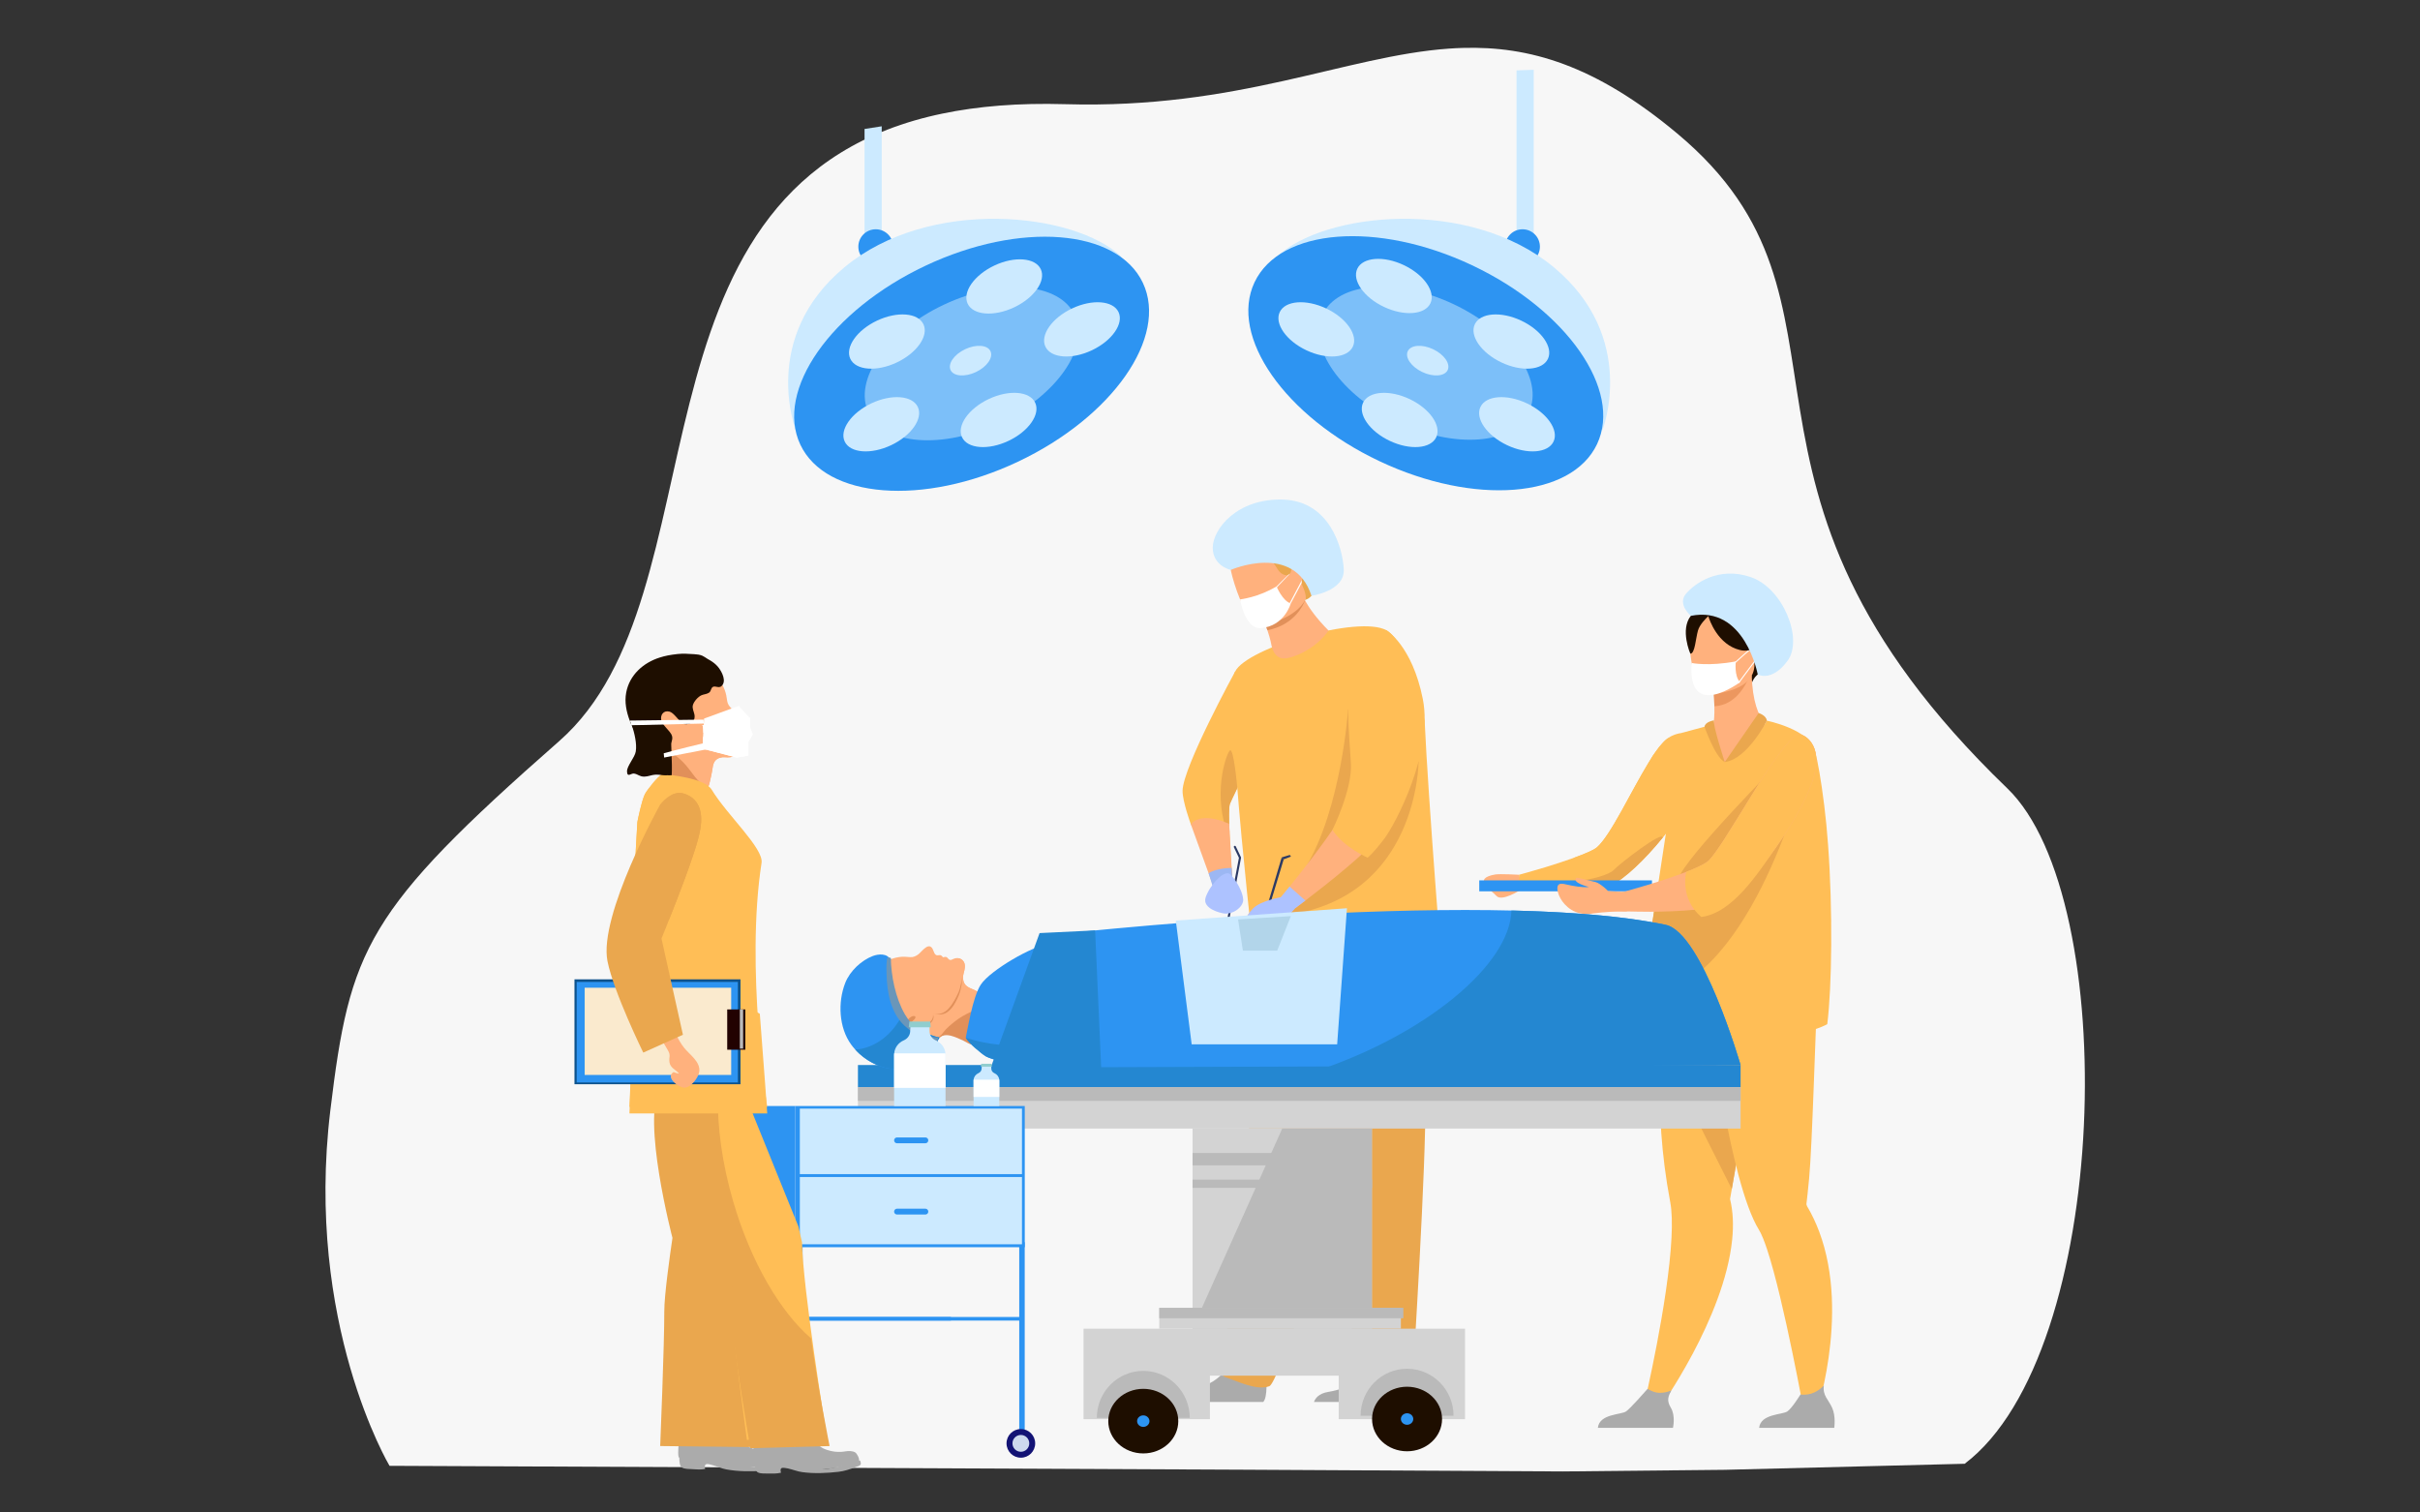 <svg xmlns="http://www.w3.org/2000/svg" xmlns:xlink="http://www.w3.org/1999/xlink" version="1.1" id="_x2018_ëîé_x5F_1" x="0px" y="0px" viewBox="0 0 3200 2000" style="enable-background:new 0 0 3200 2000;" xml:space="preserve">
<rect x="0" y="0" width="3200" height="2000" fill="#333333" stroke="none"/>
<path style="fill:#F7F7F7;" d="M2597.93,1935.58l-317.1,8l-214.06,2.15l-10.79-0.06l-410.7-2.24l-1130.2-5.13  c0,0-112.38-188.4-78.26-470.07c25.91-213.85,46.52-263.28,302.81-488.43c219.98-193.28,76.55-723.72,488.19-825.44  c5.92-1.47,11.96-2.85,18.12-4.11c46.95-9.8,100.74-14.3,162.58-12.49c228.36,6.69,370.63-63.81,507.42-73.48  c6.05-0.44,12.09-0.74,18.12-0.91c88.14-2.61,175.48,22.69,283.72,113.12c270.78,226.19,16.9,461.7,436.61,866.08  C2805.63,1188.31,2791.7,1788.93,2597.93,1935.58z"/>
<g>
	<path style="fill:#FFB17D;" d="M1978.76,1184.68c6.89,7.74,30.59-6.72,33.78-9.49c0.18-0.28,0.35-0.41,0.35-0.41l-4.14-18.08   c0,0-25.44-1.42-31.67-0.34C1946.25,1161.7,1971.19,1176.4,1978.76,1184.68z"/>
	<path style="fill:#FFBE56;" d="M2008.75,1156.7l0.51,18.25c0,0,1.19,0.14,3.27,0.23c6.57,0.34,22.53,1.35,40.69,1.58   c17.31,0.37,36.76,0.13,52.14-1.7c8.88-1.06,16.41-2.66,21.41-4.96c20.83-9.53,57.04-42.01,82.14-75.83   c0.71-0.82,1.26-1.65,1.81-2.49c8.47-11.6,15.59-23.3,20.21-34.23c2.55-5.99,4.33-11.74,5.18-17.13   c1.56-9.28,1.49-17.41,0.39-24.61c-1.41-9.49-4.69-17.24-8.33-23.24c-0.48-0.96-0.96-1.92-1.76-2.76   c-6.11-9.31-12.65-13.7-12.65-13.7c-2.69-1.52-5.82-0.99-9.25,1.22c-0.39,0.23-0.76,0.51-1.15,0.78c-0.01,0.01-0.03,0.04-0.06,0.05   c-0.49,0.36-0.99,0.76-1.49,1.19l-0.02,0.14c-1.3,1.06-2.64,2.35-4.04,3.82c-0.01,0.01-0.03,0.02-0.03,0.04   c-2.57,2.72-5.26,6.09-7.96,10.04c-0.16,0.13-0.34,0.25-0.35,0.41c-0.89,1.25-1.81,2.63-2.9,4.16c-0.33,0.25-0.53,0.68-0.71,0.96   c-2.04,3.21-4.1,6.57-6.18,10.08c-22.98,37.53-49.6,95.36-67.9,111.35c-4.26,3.72-16.06,8.72-30.23,13.83l0,0.01   c-0.26,0.09-0.54,0.19-0.82,0.29c-0.03,0.01-0.06,0.02-0.08,0.03c-11.8,4.24-25.16,8.54-37.13,12.23   C2024.28,1152.54,2008.75,1156.7,2008.75,1156.7z"/>
	<path style="fill:#FFBE56;" d="M2080.75,1134.76c0.63,2.08,3.41,11.84,8.56,22.04c4.18,8.28,9.95,16.85,17.4,21.8   c6.44-2.21,17.94-5.22,22.94-7.52c18.07-8.27,45.57-34.54,68.92-63.45c3.56-4.41,7.03-8.87,10.35-13.35   c0.71-0.82,1.26-1.65,1.81-2.49c8.47-11.6,15.59-23.3,20.21-34.23c0,0,3.99-69.54-7.92-88.2c0,0-15.85,1.53-25.27,13.96   c-0.01,0.01-0.03,0.02-0.03,0.04c-2.57,2.72-5.26,6.09-7.96,10.04c-0.16,0.13-0.34,0.25-0.35,0.41c-0.89,1.25-1.81,2.63-2.9,4.16   c-0.33,0.25-0.53,0.68-0.71,0.96c-2.04,3.21-4.1,6.57-6.18,10.08c-22.98,37.53-49.6,95.36-67.9,111.35   c-4.26,3.72-16.06,8.72-30.23,13.83l0,0.01C2081.15,1134.58,2080.9,1134.78,2080.75,1134.76z"/>
	<path style="fill:#EAA74E;" d="M2088.37,1163.91c4.18,8.28,10.89,9.73,18.34,14.69c6.44-2.21,17.94-5.22,22.94-7.52   c18.07-8.27,45.57-34.54,68.92-63.45c0.45-9.91-57.04,34.39-64.68,42.75C2128.14,1156.68,2101.33,1164.17,2088.37,1163.91z"/>
	<path style="fill:#FFBE56;" d="M2080.59,1134.5c0.02,0.16,0.08,0.25,0.17,0.26c-0.04-0.12-0.07-0.22-0.08-0.29   C2080.58,1134.22,2080.55,1134.22,2080.59,1134.5z"/>
</g>
<path style="fill:#1E0E00;" d="M2323.96,774.56c0.7-2.6,37.07,50.16,38.05,54.4c9.09,39.15-16.49,69.51-30.14,62.38  c-8.76-4.57-15.03,10.72-15.03,10.72l-73.71-94C2243.12,808.06,2292.12,746.89,2323.96,774.56z"/>
<path style="fill:#FFBE56;" d="M2174.57,1854.98l19.72,7.34c0,0,85.65-118.8,96.2-223.32c1.88-18.66,1.26-36.74-2.82-53.44  c0,0,0.84-4.78,2.3-13.23c0.68-3.95,1.51-8.69,2.46-14.14c2.78-15.96,6.62-37.79,11-62.65c10.08-57.2,23.14-130.33,33.28-184.09  l-5.31-1.71l-57.49-18.55l-11.88-37.74l-42.81-11.27c0,0-9.56,18.71-18.11,107.08c-1.58,11.59-3.01,24.38-4.09,38.24  c-3.33,42.31-3.57,94.8,4.07,154.8c1.96,15.36,4.44,31.22,7.52,47.51c2.25,11.95,2.59,28.22,1.64,46.91  C2205.94,1722.19,2174.57,1854.98,2174.57,1854.98z"/>
<path style="fill:#EAA74E;" d="M2197.02,1387.52l92.96,184.81c0.68-3.95,1.51-8.69,2.46-14.14c2.78-15.96,6.62-37.79,11-62.65  c10.08-57.2,23.14-130.33,33.28-184.09l-5.31-1.71l-57.49-18.55l-11.88-37.74l-42.81-11.27c0,0-9.56,18.71-18.11,107.08  C2199.53,1360.88,2198.09,1373.66,2197.02,1387.52z"/>
<path style="fill:#FFBE56;" d="M2237.91,1265.92l2.15-18.45c36.05,9.58,132.39-26.76,132.39-26.76s34.93,30.7,30.34,104.3  c-2.24,35.92-6.33,188.56-10.6,233.73c-1.54,16.37-2.89,28.02-3.45,32.67c-0.01,0.02-0.01,0.03-0.01,0.04  c-0.17,1.42,0.33,2.76,1.05,4c6.29,10.67,11.49,21.78,15.76,33.15c41.91,111.69-6.46,249.23-6.46,249.23l-12.55-5.06  c0,0-27.53-153.07-49.89-220.7c-3.8-11.47-7.44-20.48-10.77-25.87c-9.72-15.69-18.75-41.34-26.94-71.84  c-15.48-57.66-27.94-132.68-36.23-190.58C2261.56,1363.85,2237.91,1265.92,2237.91,1265.92z"/>
<path style="fill:#FFB17D;" d="M2269.18,1029.98c59.66,17.16,67.02-75.95,63.23-76.34c-6.51-5.55-15.49-27.35-15.97-60.48  l-2.88,0.61l-48.29,10.51c0,0,1.38,15.25,1.69,29.61c0.23,11.24-0.2,21.94-2.46,24.44c-3.76,0.61-6.01,1.02-6.01,1.02  s0,0.02-0.03,0.04C2257.76,960.4,2253.27,1025.41,2269.18,1029.98z"/>
<path style="fill:#EC975F;" d="M2265.26,904.29c0,0,1.39,15.24,1.69,29.61c27.11-1.27,40.99-26.28,46.61-40.11L2265.26,904.29z"/>
<path style="fill:#FFB17D;" d="M2256.46,918.06c0,0,64.2-0.14,63.5-40.12c-0.7-39.98,7.11-66.92-33.91-68.52  c-41.02-1.6-48.71,13.79-51.73,27.19C2231.31,850.02,2239.74,917.07,2256.46,918.06z"/>
<g>
	<path style="fill:#FFFFFF;" d="M2293.52,877.81l-0.92-1.02c21.15-19.08,21.58-19.08,21.93-19.08v0.68l0.28,0.62   C2313.85,859.58,2301.55,870.56,2293.52,877.81z"/>
</g>
<g>
	
		<rect x="2290" y="883.39" transform="matrix(0.597 -0.802 0.802 0.597 222.854 2211.702)" style="fill:#FFFFFF;" width="44.84" height="1.37"/>
</g>
<path style="fill:#1E0E00;" d="M2235.81,814.35c9.7-12.21,17.24-9.71,21.51-6.17c34.72-19.94,57.86,8.15,57.86,8.15  c4.83,28.6,18.05,15.66,18.05,15.66s-5.22,34.07-32.31,27.6c-29.6-7.07-40.62-40.12-41.99-44.84c-3.85,3.59-11.43,11.38-13.65,18.91  c-3.01,10.24-4.06,31.22-10.18,30.63C2235.11,864.3,2221.27,832.67,2235.81,814.35z"/>
<path style="fill:#ABABAB;" d="M2326.12,1888.09h99.32c0,0,2.38-15.14-2.81-26.62c-4.97-11.02-12.76-16.03-10.89-29.36  c-6.31,6.5-16.6,13.78-30.96,11.84c-1.76,2.85-11.36,18.12-17.23,22.34C2357.06,1870.95,2328.12,1869.29,2326.12,1888.09z"/>
<path style="fill:#ABABAB;" d="M2112.86,1888.09h99.32c0,0,3.71-15.84-2.81-26.62c-5.77-9.54-3.56-14.97,0.71-22.86  c-4.5,1.84-10.32,3.52-16.73,3.15c-4.95-0.28-10.18-2.53-14.77-5.2c-4.27,4.87-22.58,25.62-28.3,29.73  C2143.8,1870.95,2114.86,1869.29,2112.86,1888.09z"/>
<path style="fill:#FFBE56;" d="M2223.02,969.34l-32.98,216.83l-20.2,132.77c13.87,8.07,27.25,14.96,40.1,20.83  c3.39-10.74,9.93-23.02,9.93-23.02c-1.73,6.83,3.29,21.81,6.42,30.04c119.42,48.27,189.93,7.51,189.93,7.51  c6.15-48.97,7.45-150.59,1.04-237.49c-1.34-18.08-3-35.51-5.03-51.71c-4.61-36.83-8.42-56.38-11.95-71.66  c-6.72-29.06-63.93-40.44-63.93-40.44c-19.98,36.94-55.71,54.64-55.71,54.64c-13.88-13.09-18.24-48.94-18.24-48.94L2223.02,969.34z"/>
<path style="fill:#EAA74E;" d="M2325.49,942.84c0,0,10.15,3.06,10.86,10.16c0,0-25.87,51.09-55.69,54.64L2325.49,942.84z"/>
<path style="fill:#EAA74E;" d="M2280.65,1007.65c0,0-15.91-48.68-14.34-55.08c0,0-11.57,1.7-12.42,8.44  C2253.88,961.01,2267.92,1001.61,2280.65,1007.65z"/>
<path style="fill:#EAA74E;" d="M2355.66,1004.55c-1.33,2.39-128.1,129.31-136.89,158.35c-8.79,29.04,36.09,21.77,37.61,18.07  C2257.91,1177.27,2355.66,1004.55,2355.66,1004.55z"/>
<path style="fill:#EAA74E;" d="M2190.04,1186.17l-20.2,132.77c141.54-7.82,213.04-286.32,213.04-286.32l-116.01,129.34l-75.89,23.38  C2190.99,1185.34,2190.65,1185.63,2190.04,1186.17z"/>
<path style="fill:#CCEAFF;" d="M2235.81,814.35c0,0-18.02-15.21-6.65-28.9c11.37-13.69,43.09-36.96,85.86-22.36  c42.77,14.6,69.63,81.67,48.89,110.41c-20.73,28.74-39.63,18.43-39.63,18.43S2307.37,800.06,2235.81,814.35z"/>
<path style="fill:#FFFFFF;" d="M2236.98,876.69c0,0,22.04,4.67,58.31-2.11c0,0-2.44,19.49,5.64,27.47  C2300.93,902.05,2231.03,954.35,2236.98,876.69z"/>
<rect x="1956.05" y="1164.14" style="fill:#2D94F2;" width="228.37" height="14.46"/>
<path style="fill:#FFB17D;" d="M2128.26,1184.6l0.83,19.78c0,0,6.67,0.3,17.29,0.75c3.19,0.11,5.03,0.07,5.03,0.07  c8.51,0.28,18.75,0.33,29.91,0.43l0.15,0.03c19.18-0.2,40.74-0.76,59.24-2.66c1.66-0.19,3.3-0.38,4.9-0.58  c11.01-1.42,20.69-3.35,27.81-5.86c0.83-0.27,1.51-0.57,2.37-0.98c19.85-8.47,48.4-40.2,73.05-75.58c3.41-4.88,6.69-9.8,9.91-14.57  c11.74-17.82,21.97-35.69,29.26-51.48c4.45-9.39,7.96-18.08,9.96-25.43c0.74-2.59,1.46-5.03,1.84-7.38  c9.38-42.25-19.45-53.45-24.47-49.55c-6.31,4.83-13.77,13.37-21.86,23.93c-12.59,16.86-26.88,39.16-40.56,61.44  c-7.55,12.21-14.95,24.45-22.11,35.66c-4.18,6.85-8.25,13.26-12.04,19.13c-7.32,11.19-13.65,20.15-18.71,25.57  c-3.27,3.54-11.25,7.68-21.6,12.05c-2.74,1.17-5.67,2.35-8.73,3.55c-17.01,6.62-38.29,13.47-57.08,19.03  c-9.21,2.79-17.89,5.24-25.09,7.27C2135.93,1182.52,2128.26,1184.6,2128.26,1184.6z"/>
<path style="fill:#FFBE56;" d="M2229.73,1152.92c0,0-9.13,34.93,19.88,59.58c41.21-5.02,74.58-57.11,99.23-92.5  c3.41-4.88,6.69-9.8,9.91-14.57c11.74-17.82,21.97-35.69,29.26-51.48c4.45-9.39,7.96-18.08,9.96-25.43  c0.74-2.59,1.46-5.03,1.84-7.38c9.38-42.25-19.45-53.45-24.47-49.55c-6.31,4.83-13.77,13.37-21.86,23.93  c-12.59,16.86-26.88,39.16-40.56,61.44c-7.55,12.21-14.95,24.45-22.11,35.66c-4.18,6.85-8.25,13.26-12.04,19.13  c-7.32,11.19-13.65,20.15-18.71,25.57c-3.27,3.54-11.25,7.68-21.6,12.05C2235.72,1150.54,2232.79,1151.72,2229.73,1152.92z"/>
<path style="fill:#FFB17D;" d="M2072.36,1169.84c8.02,1.8,20.78,4.15,28.74,3.02c0,0-23.27-5.68-16.62-11.92  c1.21-1.14,12.58,2.54,25.54,5.51c5.31,1.22,16.78,11.51,16.02,11.69c9.67,0.91,18.62,1.05,21.52,1.08  c0.76,0.02,1.08-0.06,1.08-0.06l2.76,26.05c0,0-1.85,0.03-5.03-0.08c-8.14,0.12-24.93,0.56-41.25,2.95  c-22.85,3.49-35.89-10.35-41.21-19.24c-3.37-5.64-5.46-12.57-4.2-16.97C2061.09,1167.05,2067.47,1168.74,2072.36,1169.84z"/>
<path style="fill:#CCEAFF;" d="M1165.9,167v157.05h-22.7V170.53C1150.62,169.27,1158.19,168.08,1165.9,167z"/>
<path style="fill:#2D94F2;" d="M1135,326.18c0-12.71,10.3-23.01,23.01-23.01s23.01,10.3,23.01,23.01c0,12.71-10.3,23.01-23.01,23.01  S1135,338.89,1135,326.18z"/>
<path style="fill:#CCEAFF;" d="M1052.29,568.84c0,0-47.76-122.29,64.42-215.49s304.01-72.83,366.02-13.98L1052.29,568.84z"/>
<ellipse transform="matrix(0.904 -0.427 0.427 0.904 -82.053 595.405)" style="fill:#2D94F2;" cx="1285.04" cy="480.45" rx="250.52" ry="143.31"/>
<ellipse transform="matrix(0.904 -0.427 0.427 0.904 -82.053 595.401)" style="opacity:0.5;fill:#CCEAFF;" cx="1285.04" cy="480.45" rx="150.88" ry="86.31"/>
<g>
	<path style="fill:#CCEAFF;" d="M1256.97,489.35c-3.94-8.34,4.68-20.68,19.25-27.57c14.57-6.89,29.58-5.72,33.52,2.62   c3.94,8.34-4.68,20.68-19.25,27.57C1275.92,498.86,1260.91,497.69,1256.97,489.35z"/>
	<path style="fill:#CCEAFF;" d="M1124.4,474.5c-7.22-15.27,8.57-37.89,35.27-50.51c26.7-12.62,54.19-10.48,61.42,4.8   c7.22,15.27-8.57,37.89-35.27,50.51C1159.12,491.92,1131.62,489.77,1124.4,474.5z"/>
	<path style="fill:#CCEAFF;" d="M1116.97,583.87c-7.22-15.27,8.57-37.89,35.27-50.51c26.7-12.62,54.19-10.48,61.42,4.8   c7.22,15.27-8.57,37.88-35.27,50.51C1151.68,601.29,1124.19,599.14,1116.97,583.87z"/>
	
		<ellipse transform="matrix(0.904 -0.427 0.427 0.904 -34.201 604.01)" style="fill:#CCEAFF;" cx="1328.12" cy="378.18" rx="53.47" ry="30.59"/>
	<path style="fill:#CCEAFF;" d="M1382.36,458.39c-7.22-15.27,8.57-37.89,35.27-50.51c26.7-12.62,54.19-10.48,61.42,4.8   c7.22,15.27-8.57,37.89-35.27,50.51C1417.08,475.8,1389.58,473.66,1382.36,458.39z"/>
	<path style="fill:#CCEAFF;" d="M1272.11,578.18c-7.22-15.27,8.57-37.89,35.27-50.51c26.7-12.62,54.19-10.48,61.42,4.8   c7.22,15.27-8.57,37.89-35.27,50.51C1306.83,595.6,1279.33,593.46,1272.11,578.18z"/>
</g>
<g>
	<path style="fill:#CCEAFF;" d="M2028.04,92.28v231.76h-22.7V93.07C2012.92,92.7,2020.49,92.43,2028.04,92.28z"/>
	<path style="fill:#2D94F2;" d="M2036.25,326.18c0-12.71-10.3-23.01-23.01-23.01s-23.01,10.3-23.01,23.01   c0,12.71,10.3,23.01,23.01,23.01S2036.25,338.89,2036.25,326.18z"/>
	<path style="fill:#CCEAFF;" d="M2118.96,568.84c0,0,47.76-122.29-64.42-215.49c-112.19-93.2-304.01-72.83-366.02-13.98   L2118.96,568.84z"/>
	<g>
		
			<ellipse transform="matrix(0.427 -0.904 0.904 0.427 645.597 1980.28)" style="fill:#2D94F2;" cx="1886.2" cy="480.45" rx="143.31" ry="250.52"/>
		
			<ellipse transform="matrix(0.427 -0.904 0.904 0.427 645.59 1980.274)" style="opacity:0.5;fill:#CCEAFF;" cx="1886.2" cy="480.45" rx="86.31" ry="150.88"/>
		<g>
			<path style="fill:#CCEAFF;" d="M1914.28,489.35c3.94-8.34-4.68-20.68-19.25-27.57c-14.57-6.89-29.58-5.72-33.52,2.62     c-3.94,8.34,4.68,20.68,19.25,27.57C1895.33,498.86,1910.34,497.69,1914.28,489.35z"/>
			<path style="fill:#CCEAFF;" d="M2046.85,474.5c7.22-15.27-8.57-37.89-35.27-50.51c-26.7-12.62-54.19-10.48-61.42,4.8     c-7.22,15.27,8.57,37.89,35.27,50.51C2012.13,491.92,2039.63,489.77,2046.85,474.5z"/>
			<path style="fill:#CCEAFF;" d="M2054.28,583.87c7.22-15.27-8.57-37.89-35.26-50.51c-26.7-12.62-54.19-10.48-61.42,4.8     c-7.22,15.27,8.57,37.88,35.27,50.51C2019.56,601.29,2047.06,599.14,2054.28,583.87z"/>
			<path style="fill:#CCEAFF;" d="M1891.47,401.03c7.22-15.27-8.57-37.89-35.27-50.51c-26.7-12.62-54.19-10.48-61.42,4.8     s8.57,37.89,35.27,50.51C1856.75,418.45,1884.25,416.3,1891.47,401.03z"/>
			<path style="fill:#CCEAFF;" d="M1788.89,458.39c7.22-15.27-8.57-37.89-35.27-50.51c-26.7-12.62-54.19-10.48-61.41,4.8     c-7.22,15.27,8.57,37.89,35.27,50.51C1754.17,475.8,1781.67,473.66,1788.89,458.39z"/>
			<path style="fill:#CCEAFF;" d="M1899.14,578.18c7.22-15.27-8.57-37.89-35.27-50.51c-26.7-12.62-54.19-10.48-61.42,4.8     c-7.22,15.27,8.57,37.89,35.27,50.51C1864.42,595.6,1891.92,593.46,1899.14,578.18z"/>
		</g>
	</g>
</g>
<g>
	<g>
		<path style="fill:#ABABAB;" d="M1674.72,1834.1c-0.17,8.52-1.24,16.58-4.33,19.76h-123.85c1.57-4.48,6.03-11.22,18.75-13.28    c14.45-2.34,36.97-9.29,50.12-23.19c4.69-4.94,8.18-10.77,9.7-17.57c5.83-25.94,48.18,7.95,48.18,7.95    S1674.99,1821.42,1674.72,1834.1z"/>
		<path style="fill:#ABABAB;" d="M1865.66,1834.1c-0.17,8.52-1.24,16.58-4.33,19.76h-123.85c1.57-4.48,6.03-11.22,18.75-13.28    c14.45-2.34,36.97-9.29,50.12-23.19c4.69-4.94,8.18-10.77,9.7-17.57c5.83-25.94,48.18,7.95,48.18,7.95    S1865.94,1821.42,1865.66,1834.1z"/>
		<path style="fill:#EAA74E;" d="M1621.39,1821.48c13.84,4.41,40.29,17.89,57.1,11.55c10.86-4.09,71.56-179.69,75.5-256.49    c0.29-5.58,1.39-13.38,3.11-22.88c3.6-19.82,9.88-47.06,17.13-77.12c19.43-80.54,45.7-181.28,45.13-213.49    c-0.88-49.98-148.95-10.47-148.95-10.47s-10.18,41-12.21,100.36c-4.02,117.82-15.08,316.84-45.14,455.06    C1611.77,1813.87,1615.64,1819.66,1621.39,1821.48z"/>
		<path style="fill:#EAA74E;" d="M1724.15,1263.24l71.45,555.95c0,0,45.96,6.15,72.69-0.48c0,0,18.16-288.22,16.25-361.17    c-1.91-72.94,16.45-195.18-4.19-208.67C1859.72,1235.39,1724.15,1263.24,1724.15,1263.24z"/>
		<path style="fill:#FFBE56;" d="M1662.23,1300.79l246.53,7.21c0,0-20.35-252.65-24.91-354.48c0,0-21.23-103.74-50.56-120.1    c-36.58-20.41-185.02,23.18-200.13,54.71C1617.32,921.18,1662.23,1300.79,1662.23,1300.79z"/>
		<g>
			<path style="fill:#FFB17D;" d="M1702.08,870.32c18.17-3.59,41.45-17.23,54.66-36.56c-16.16-16.17-25.82-30.2-31.09-39.68     c-0.29-0.5-0.55-0.99-0.81-1.47c-2.66-4.95-4.01-8.48-4.42-10.2l-43.49,17.81c0,0-9.66,10.31-8.12,14.06     c0.82,2.01,1.59,3.94,2.31,5.79c1.96,5.04,3.55,9.49,4.82,13.34c4.17,12.54,5.13,18.87,5.13,18.87S1683.73,873.94,1702.08,870.32     z"/>
			<path style="fill:#E1905A;" d="M1675.93,833.41c35.56-7.13,47.31-32.97,49.71-39.34c0.34-0.91,0.49-1.43,0.49-1.43     c-0.42-0.03-0.85-0.04-1.3-0.04c-14.3,0.06-40.52,15.41-53.73,27.47C1673.07,825.11,1674.66,829.56,1675.93,833.41z"/>
			<path style="fill:#FFB17D;" d="M1728.64,770.69c7.09,34.1-34.23,49.81-52.71,55.05c-5.2,1.48-8.59,2.13-8.59,2.13     c-6.22,0.8-12.97-6.75-19.16-17.73c-12.26-21.71-22.38-56.81-22.04-66.99c0.52-15.32,5.76-33.8,51.07-40.57     C1722.54,695.82,1719.56,727,1728.64,770.69z"/>
			<path style="fill:#EAA74E;" d="M1617.37,726.11c2.44-10.1,10.47-24.51,18.91-34.81c18.13-22.13,53.25-21.34,53.4-21.34     c39.69,1.01,59.01,23.15,57.6,70.54c-1.5,50.11-21.4,52.7-21.4,52.7s2.84-3.93-2.92-17c-0.33-0.74-0.61-1.36-0.87-1.88     c-1.28-2.64-1.44-5.74-0.16-8.38c2.65-5.44,0.07-17.55-4.71-19.26c-5.77-2.06-9.82,4.97-10.26,9.28     c-0.63,3.18-3.24,5.27-6.71,4.65c-13.18-2.33-11.8-18.35-25.12-22.35c-13.32-4-30.83,11.11-48.48,10.8     C1603.99,749.78,1615.53,733.72,1617.37,726.11z"/>
		</g>
		<path style="fill:#FFBE56;" d="M1626.35,1062.99c-1.45,3.74-1.34,19.23-0.62,37.5c1.27,32.32,4.48,73.3,4.48,73.3l-55.53-83.77    c0,0-11.21-30.59-10.95-44.48c0.6-31.69,69.44-157.42,69.44-157.42l44.62,69.81c0,0-26.65,53.22-41.68,84.23    C1631.07,1052.52,1627.35,1060.4,1626.35,1062.99z"/>
		<path style="fill:#FFFFFF;" d="M1639.78,792.6c0,0,24.22-2.66,48.18-17.17c0,0,7.78,18.97,18.82,22.6c0,0-8.16,29.9-39.42,32.48    C1646.25,832.26,1639.78,792.6,1639.78,792.6z"/>
		<g>
			<polygon style="fill:#FFFFFF;" points="1688.2,777.01 1687.97,775.43 1703.67,759.86 1705.92,758.41    "/>
		</g>
		<g>
			<polygon style="fill:#FFFFFF;" points="1706.78,798.03 1705.23,797.78 1721.52,766.92 1721.11,771.08    "/>
		</g>
		<path style="fill:#CCEAFF;" d="M1627.45,753.6c0,0,83.78-36.63,106.73,34.23c0,0,43.97-6.09,42.71-34.69    c-1.26-28.59-18.63-90.41-79.96-92.51c-61.33-2.1-93.29,39.31-93.29,63.6C1603.66,748.52,1627.45,753.6,1627.45,753.6z"/>
		<path style="fill:#FFB17D;" d="M1712.69,1200.97c0,0-9.37,11.35-19.07,17.24c-9.69,5.89-14.27,3.37-20.16,2.52    c-5.88-0.85-21.86,15.98-28.17,12.2c-6.31-3.78,1.89-22.08,11.98-31.97c10.08-9.88,36.34-14.47,36.34-14.47L1712.69,1200.97z"/>
		<g>
			<polygon style="fill:#2C3A64;" points="1675.92,1207.42 1674.25,1202.92 1694.8,1133.76 1697.46,1136.33    "/>
		</g>
		<polygon style="fill:#2C3A64;" points="1694.8,1133.76 1705.51,1130.52 1707.1,1132.64 1697.46,1136.33   "/>
		<path style="fill:#EAA74E;" d="M1875.8,1006.87c0,0,0,179.63-174.85,203.12l84.54-115.82L1875.8,1006.87z"/>
		<path style="fill:#EAA74E;" d="M1782.62,937.51c0,0-8.36,130.57-56.5,210.12l81.08-86.01l15.67-62.96L1782.62,937.51z"/>
		<g>
			<path style="fill:#FFB17D;" d="M1826.52,1102.57c-17.28,23.68-74.19,68.31-100.4,88.28c-8.23,6.28-13.44,10.12-13.44,10.12     l-19.07-14.47c0,0,4.47-5.31,11.63-14.14c15.23-18.8,42.61-53.55,64.93-87.02c32.8-49.2,26.11-182.91,26.11-182.91     c23.6-22.71,68.97,8.15,80.7,34.48C1888.7,963.22,1849.23,1071.47,1826.52,1102.57z"/>
			<path style="fill:#FFBE56;" d="M1833.3,833.41c0,0,34.02,20.23,48.1,90.87c14.08,70.64-36.38,165.67-51.09,185.02     c-14.72,19.34-21.87,24.81-21.87,24.81s-30.86-13.11-46.55-36.62c0,0,26.57-53.78,24.47-88.16     c-1.84-30.14-10.3-116.16,6.52-133.82C1809.7,857.85,1833.3,833.41,1833.3,833.41z"/>
			<path style="fill:#ADC2FF;" d="M1726.12,1190.85c-8.23,6.28-13.44,10.12-13.44,10.12s-9.37,11.35-19.07,17.24     c-9.69,5.89-14.27,3.37-20.16,2.52c-5.88-0.85-21.86,15.98-28.17,12.2c-6.31-3.78,1.89-22.08,11.98-31.97     c10.08-9.88,36.34-14.47,36.34-14.47s4.47-5.31,11.63-14.14L1726.12,1190.85z"/>
		</g>
		<path style="fill:#EAA74E;" d="M1626.35,1062.99c-1.45,3.74-1.34,19.23-0.62,37.5l-0.99,5.5c-22.12-53.44-3.87-108.02,1.38-113.5    c5.27-5.48,9.98,49.66,9.98,49.66C1631.07,1052.52,1627.35,1060.4,1626.35,1062.99z"/>
	</g>
	<path style="fill:#FFB17D;" d="M1630.21,1173.79l-24.39,2.12l-31.14-85.89c0,0,10.61-18.04,50.68-0.7L1630.21,1173.79z"/>
	<path style="fill:#9CB7F3;" d="M1630.21,1173.79l-24.16,6l-7.92-25.09c0,0,9.73-6.82,30.49-7.07L1630.21,1173.79z"/>
	<g>
		<path style="fill:#2C3A64;" d="M1624.75,1213.84c-0.08,0-0.17-0.01-0.26-0.02c-0.74-0.14-1.23-0.86-1.09-1.6l14.86-77.91    l-6.65-13.92c-0.33-0.68-0.04-1.5,0.65-1.83c0.68-0.33,1.5-0.04,1.83,0.65l6.84,14.32c0.13,0.26,0.16,0.56,0.11,0.85l-14.94,78.35    C1625.97,1213.38,1625.39,1213.84,1624.75,1213.84z"/>
	</g>
	<path style="fill:#ADC2FF;" d="M1615.87,1207.4c0,0-26.92-5.19-21.53-21.04c5.39-15.85,25.16-38.07,32.84-29.93   c8.27,8.77,16.06,22.95,16.71,32.87C1644.55,1199.23,1629.46,1210.97,1615.87,1207.4z"/>
</g>
<path style="fill:#6D2E0F;" d="M1682.05,1218.22h-0.98H1682.05z"/>
<rect x="1134.47" y="1437.55" style="fill:#D3D3D3;" width="1167.14" height="54.78"/>
<rect x="1134.47" y="1408.3" style="fill:#2487D1;" width="1167.14" height="29.24"/>
<rect x="1576.94" y="1492.33" style="fill:#D3D3D3;" width="237.16" height="264.64"/>
<polygon style="fill:#BABABA;" points="1814.1,1756.97 1576.94,1756.97 1695.51,1492.33 1814.1,1492.33 "/>
<polygon style="fill:#D3D3D3;" points="1432.8,1756.97 1432.8,1819.09 1432.8,1876.62 1599.89,1876.62 1599.89,1819.09   1770.18,1819.09 1770.18,1876.62 1937.25,1876.62 1937.25,1819.09 1937.25,1756.97 "/>
<path style="fill:#BABABA;" d="M1511.78,1812.76c-33.92,0-61.42,27.84-61.42,62.16h122.85  C1573.21,1840.6,1545.72,1812.76,1511.78,1812.76z"/>
<path style="fill:#1E0E00;" d="M1558.07,1879.21c0,23.57-20.72,42.69-46.29,42.69c-25.56,0-46.29-19.12-46.29-42.69  c0-23.59,20.73-42.71,46.29-42.71C1537.34,1836.51,1558.07,1855.62,1558.07,1879.21z"/>
<path style="fill:#2D94F2;" d="M1519.97,1879.21c0,4.19-3.66,7.61-8.19,7.61c-4.52,0-8.19-3.42-8.19-7.61c0-4.2,3.68-7.63,8.19-7.63  C1516.31,1871.58,1519.97,1875.02,1519.97,1879.21z"/>
<g>
	<path style="fill:#BABABA;" d="M1860.59,1809.95c-33.94,0-61.44,27.8-61.44,62.18h122.89   C1922.04,1837.75,1894.52,1809.95,1860.59,1809.95z"/>
	<g>
		<path style="fill:#1E0E00;" d="M1906.87,1876.38c0,23.59-20.73,42.69-46.28,42.69c-25.57,0-46.3-19.1-46.3-42.69    c0-23.57,20.73-42.67,46.3-42.67C1886.14,1833.72,1906.87,1852.81,1906.87,1876.38z"/>
		<path style="fill:#2D94F2;" d="M1868.79,1876.38c0,4.2-3.67,7.63-8.19,7.63c-4.53,0-8.19-3.44-8.19-7.63s3.67-7.59,8.19-7.59    C1865.11,1868.79,1868.79,1872.19,1868.79,1876.38z"/>
	</g>
</g>
<rect x="1532.92" y="1729.36" style="fill:#D3D3D3;" width="319.47" height="27.6"/>
<path style="fill:#000200;" d="M2173.55,1315.28c-2.27,8.7,0.27,20.77,1.14,29.61c0.94,9.8,1.36,21.56-1.45,31.1  c-2.47,8.59-11.63,7.03-18.79,7.13c-2.54,0.06-5.44,0.49-8.01,0.08c-3.47-0.57-5.26-2.94-8.23-4.54c-2.49-1.38-5.09-2.03-7.57-3.54  c-2.75-1.67-5.39-4.6-8.53-5.29c-6.22-1.45-14.79,3.2-16.28-6.45c-0.87-5.82-1.9-14.75,0.73-20.14c3.32-6.82,10.71-11.71,17.1-14.61  c12.53-5.64,24.93-11.47,38.39-13.51c2.54-0.38,11.08-0.31,11.88,0.99L2173.55,1315.28z"/>
<polygon style="fill:#56BABD;" points="2139.82,1362.16 2137.65,1303.2 2068.78,1306.11 2070.96,1365.11 "/>
<path style="fill:#2A5999;" d="M1678.71,1366.8c37.53,7.31,103.9-3.52,141.16-13.1c11.18-2.87,16.54-4.38,27.73-2.59  c9.89,1.57,18.73,5.9,29.05,6.31c35.54,1.46,72.05-0.53,107.61-2.02c34.85-1.47,69.71-3.64,104.12-6.86  c6.87-0.63,13.82-0.34,20.68-0.91c0.14-7.87,2.46-30.41-3.28-36.21c-1.99-2.07-4.85-1.53-7.67-1.78  c-9.82-0.99-19.48-1.88-29.33-3.52c-34.27-5.58-68.44-12.87-102.84-17.88c-31-4.51-61.15-6.07-92.56-6.36  c-53.61-0.54-102.96,11.81-151.98,34.73c-8.59,4.03-18.55,7.27-23.13,16.71c-3.98,8.28-1.66,19.54,0.29,27.91L1678.71,1366.8z"/>
<path style="fill:#2D94F2;" d="M1951.19,1356.95c-20.27-4.86-69.83-25.38-91.13-34.37l-191.94,54.64l-2.28-120.53l194.01-24.65  c0,0,20.93,0.97,21.06,1c59.87,16.6,239.93,37.98,239.93,37.98l-10.47,112.77C2110.37,1383.8,1991.39,1366.64,1951.19,1356.95z"/>
<g>
	<path style="fill:#EE8834;" d="M2176.55,1237.54c-2.3-1.96,3.23-1.93,4.48-0.95c1.91,1.54,1.59,6.05,1.83,8.69   c0.73,8.13,1.13,17.03-0.06,25.08c-2.51,16.73-5.98,33.82-12.09,49.65c-2.49,6.48-6.64,12.19-9.64,18.35   c-0.81,1.81-3.14,5.88-2.81,8.09c0.43,2.92,3.76,3.14,5.8,3.08c-0.28,6.56-1.87,12.16-3.33,17.46c-1.37,4.73-2.14,10.77-5.26,14.47   c-2.21,2.69-8.65,1.55-11.99,0.73c-3.55-0.86-3.51-1.26-2.07-4.51c2.29-5.11,3.4-11.14,4.93-16.55   c3.21-11.46,5.39-22.68,11.01-33.06c3.24-5.96,7.11-11.51,10.14-17.63c2.69-5.48,4.43-11.37,6.03-17.29   c4.29-15.98,2.09-32.13,2.62-48.3c0.07-2.44-0.09-4.97-0.58-7.33c0.66,0.42,0.09-1.62,0.75-1.24L2176.55,1237.54z"/>
	<path style="fill:#161911;" d="M2117.19,1306.7c1.42-2.59,4.58-4.01,6.89-5.61c3.27-2.27,6.54-4.67,9.77-7.02   c5.58-4,12-8.29,15.93-14.17c5.58-8.31,8.87-17.22,9.74-27.24c0.34-4.13,1.85-10.1,4.79-13.01c2-2.01,10.15-3.93,12.09-1.54   c1.39,1.64,0.68,8.15,0.68,10.25c0.02,3.6,2.37,51.92-16.7,81.88c-8,12.57-9.21,27.25-12.6,41.65c-0.76,3.14-2.78,9.38-6.1,10.56   c-2.73,0.94-9.37-1.6-12.21-2.3c-7.55-2-15.7-6.55-21.43-11.94c0.94-2.08,4.5-3.85,6.1-5.64c2.44-2.67,4.31-5.63,6.08-8.85   c2.67-4.62,5.13-9.67,6.65-14.82c2.89-9.96-4.13-15.22-8.32-23.1c-1.59-3.02-2.87-7.5-0.5-10.29L2117.19,1306.7z"/>
</g>
<path style="fill:#2487D1;" d="M1950.81,1358.4c-20.29-4.87-69.83-25.37-91.14-34.37l-191.94,54.63l-1.61-85.96  c39.67,13.09,87.79,20.4,139.6,19.55c82.66-1.34,155.38-23.06,199.07-55.18c59.82,8.76,115.67,15.38,115.67,15.38l-10.48,112.76  C2109.97,1385.22,1990.99,1368.07,1950.81,1358.4z"/>
<path style="fill:#FFB17D;" d="M1156.75,1284.76c7.35-11.13,19.6-17.33,32.03-19.19c5.09-0.77,9.69-0.45,14.55,0.06  c3.91,0.41,7.36-1.11,10.67-3.44c4.31-3.01,12.15-14.97,17.73-9.45c2.69,2.66,2.75,7.36,5.43,9.64c2.75,2.31,5.79-1.07,8.44,1.93  c1.84,2.09,0.93,1.6,3.48,1.09c2.27-0.45,3.23,0.51,4.66,2.21c3.15,3.75,5.32,0.55,8.96-0.33c4.46-1.08,9.39,0.36,11.9,4.86  c2.24,4.04,0.99,10.19-0.25,14.23c-1.44,4.7-1.33,10.72,1.38,14.79c3.15,4.76,9.46,6.24,14.12,8.68c3.78,1.95,7.69,3.72,11.37,5.86  c2.34,1.34,5.98,2.69,6.38,5.57c0.64,4.61-1.61,11.14-2.53,15.63c-0.67,3.29-0.62,7.31-3.49,9.08  c-8.77,5.32-17.13,11.05-26.79,14.69c-10.81,4.02-23.43,3.01-32.51,11.42c-8.31,7.65-14.57,18.18-25.19,22.12  c-10.51,3.88-21.47,6.21-32.39,3.6c-10.23-2.49-21.91-6.78-29.47-15.2c-6.79-7.55-9.49-18.67-10.16-29.09  c-0.55-8.63,0.77-17.45,1.18-26.11c0.23-5.07,1.15-9.43,2.43-14.28c2.06-7.93,3.12-15.87,6.06-23.4c0.93-2.39,2.1-4.37,3.18-6.48  L1156.75,1284.76z"/>
<path style="fill:#FFB17D;" d="M1184.7,1397.8c-10.23-2.49-21.91-6.78-29.47-15.2c-6.79-7.55-9.49-18.67-10.16-29.09  c-0.33-5.2,0.02-10.45,0.43-15.72c13.78,8.59,30.53,12.92,48.25,11.34c42.66-3.79,74.98-40.42,72.81-82.14  c3.22,0.28,6.25,1.93,8.05,5.14c2.24,4.04,0.99,10.19-0.25,14.23c-1.44,4.7-1.33,10.72,1.38,14.79c3.15,4.76,9.46,6.24,14.12,8.68  c3.78,1.95,7.69,3.72,11.37,5.86c2.34,1.34,5.98,2.69,6.38,5.57c0.64,4.61-1.61,11.14-2.53,15.63c-0.67,3.29-0.62,7.31-3.49,9.08  c-8.77,5.32-17.13,11.05-26.79,14.69c-10.81,4.02-23.43,3.01-32.51,11.42c-8.31,7.65-14.57,18.18-25.19,22.12  C1206.58,1398.07,1195.62,1400.4,1184.7,1397.8z"/>
<path style="fill:#E1905A;" d="M1272.93,1292.79c-1.69,0.26-1.68,5.76-2.06,7.51c-0.95,4.35-1.84,8.45-3.69,12.48  c-3.34,7.3-7.26,14.52-12.45,20.43c-5.81,6.62-13.11,8.83-21.14,7.6c5.56,0.83,12.05,1.58,17.47-1.48  c5.42-3.1,9.53-8.55,12.46-14.16c2.72-5.24,5.58-11.07,6.8-17.01c0.4-2.02,0.92-4.09,1.27-6.11c0.39-2.28-0.17-4.93,0.34-7.29  c0.17-0.8,0.35-1.34,0.72-1.95L1272.93,1292.79z"/>
<path style="fill:#E1905A;" d="M1204.4,1344.96c-3.9,1.8-6.25,7.18-5.74,11.8c0.85,7.63,10.38,8.28,15.49,6.18  c2.86-1.14,5.13-3.81,7.91-5.27c2.41-1.26,4.72-1.89,6.94-3.61c3.61-2.83,6.84-7.1,4.83-12.25c0.47,5.75-3.24,10.11-8.02,11.66  c-2.48,0.82-4.48,0.6-6.67,2.47c-2.32,1.98-4.05,4.09-7.08,4.78c-5.31,1.18-9.98-1.92-7.14-8.26c1.14-2.51,4.39-3.96,5.3-6.1  c1.34-3.22-2.03-3.24-4.18-2.42c-0.97,0.37-1.94,1.14-2.72,1.76L1204.4,1344.96z"/>
<path style="fill:#E1905A;" d="M1240.92,1373.6c8.35-10.22,24.04-1.45,33.28,2.65c2.59,1.18,5.11,3.04,7.76,4.04  c1.81,0.66,1.27,0.98,3.08,0.21c1.12-0.49,2.47-2.06,3.24-2.98c3.85-4.67,7.18-11.32,9.86-16.89c6.01-12.61,7.84-26.32,9.22-39.93  c-3.43,5.74-10.94,10.87-16.41,13.71c-7.93,4.14-16.32,7.58-23.7,12.84c-5.76,4.11-11.39,8.71-16.44,13.78  c-2.1,2.11-3.71,4.57-5.66,6.85c-1.53,1.71-3.73,3.1-4.84,5.13L1240.92,1373.6z"/>
<path style="fill:#2D94F2;" d="M1277,1372.4c1.82-7.06,8.82-53.78,19.98-70.51c12.83-19.24,68.97-51.24,88.13-53.05  c117.19-10.99,344.08-5.01,344.08-5.01l-1.07,150.11c0,0-233.35,11.32-305.44,15.79c-16.19,1.02-80.58-2.5-81.36-2.5  c-0.76,0.04-29.58-5.72-37.61-10.32C1296.07,1392.6,1277,1372.4,1277,1372.4z"/>
<path style="fill:#2487D1;" d="M1421.71,1409.72c-16.2,1.02-80.59-2.46-81.35-2.44c-0.77-0.02-28.61-5.78-36.64-10.38  c-5.8-3.29-22.79-17.06-26.72-24.51c53.72,16.93,130.8,16.12,194.86-20.74c53.29-30.7,86.62-61.7,109.24-109.44  c67.44-6.96,148.1,1.6,148.1,1.6l-1.07,150.11C1728.13,1393.93,1493.8,1405.27,1421.71,1409.72z"/>
<path style="fill:#2D94F2;" d="M1177.94,1268.48c-3.88,15.76,1.64,35.32,6.61,50.24c3.55,10.67,8.35,23.73,16.43,30.93  c12.79,11.4,25.72,19.05,41.18,22.28c-4.7,7.88-4.53,17.65-10.9,25.4c-12.14,14.74-33.51,18.08-50.78,16.35  c-20.75-2.04-41.75-14.29-54.9-32.31c-16.34-22.4-18-55.97-7.85-81.77c6.28-15.87,21.49-29.78,36.39-35.44  c7.59-2.89,19.48-3.77,23.29,5.12c-0.02-0.87-0.04-1.72-0.06-2.59L1177.94,1268.48z"/>
<path style="fill:#2487D1;" d="M1200.98,1349.65c-2.75-2.46-5.09-5.6-7.18-9.1c-12.84,26.74-35.86,45.24-62.79,47.44  c13.09,14.37,31.36,23.91,49.46,25.69c17.27,1.73,38.64-1.61,50.78-16.35c6.37-7.75,6.2-17.52,10.9-25.4  C1226.7,1368.69,1213.78,1361.04,1200.98,1349.65z"/>
<path style="fill:#6A96B9;" d="M1177.91,1266.67c0.52,24.03,6.15,52.89,18.67,74.67c8.88,15.45,27.04,30.73,43.91,30.61  c-1.37,7.22-0.52,7.9-7.44,6.14c-4.73-1.22-8.88-2.5-13.3-5.08c-8.24-4.8-16.85-10.22-23.92-16.9  c-17.62-16.67-22.93-43.03-23.48-67.51c-0.12-5.7-0.46-11.47,0.16-17C1173.19,1265.66,1172.9,1265.33,1177.91,1266.67  L1177.91,1266.67z"/>
<path style="fill:#2D94F2;" d="M2301.61,1408.3l-947.17,3.24l25.78-174.25c0,0,577.76-65.74,822.41-14.36  C2250.91,1233.08,2301.61,1408.3,2301.61,1408.3z"/>
<path style="fill:#2487D1;" d="M1750.37,1412.78l551.24-4.47c0,0-50.69-175.22-98.98-185.37c-54.72-11.49-126.14-17.12-204.02-18.94  C1996.48,1276.02,1886.25,1365.44,1750.37,1412.78z"/>
<polygon style="fill:#2487D1;" points="1374.64,1233.84 1309.71,1412.78 1456.15,1412.78 1448.1,1230.31 "/>
<polygon style="fill:#CCEAFF;" points="1768.15,1380.95 1575.77,1380.95 1554.77,1217.31 1781.09,1200.99 "/>
<polygon style="fill:#B2D5EA;" points="1637.1,1215.76 1643.51,1257.08 1688.86,1257.08 1706.9,1211.41 "/>
<rect x="1134.47" y="1437.55" style="fill:#BABABA;" width="1167.14" height="18.16"/>
<rect x="1532.92" y="1729.36" style="fill:#BABABA;" width="322.76" height="13.8"/>
<rect x="1576.94" y="1559.88" style="fill:#BABABA;" width="237.35" height="10.85"/>
<rect x="1576.94" y="1524.64" style="fill:#BABABA;" width="236.77" height="16.3"/>
<rect x="1054.01" y="1642.61" style="fill:#2D94F2;" width="7.25" height="265.99"/>
<rect x="1347.75" y="1642.61" style="fill:#2D94F2;" width="7.25" height="265.99"/>
<rect x="1051.35" y="1462.51" style="fill:#2D94F2;" width="303.71" height="186.73"/>
<rect x="956.37" y="1462.51" style="fill:#2D94F2;" width="94.98" height="186.73"/>
<rect x="1057.63" y="1465.95" style="fill:#CCEAFF;" width="293.74" height="86.62"/>
<rect x="1057.63" y="1556.42" style="fill:#CCEAFF;" width="293.74" height="88.94"/>
<rect x="1054.01" y="1741.49" style="fill:#2D94F2;" width="299.5" height="4.75"/>
<g>
	<path style="fill:#131375;" d="M1037.24,1908.6c0-10.47,8.49-18.95,18.95-18.95c10.47,0,18.95,8.48,18.95,18.95   c0,10.47-8.48,18.95-18.95,18.95C1045.73,1927.55,1037.24,1919.07,1037.24,1908.6z"/>
	<path style="fill:#CDD9EE;" d="M1045.08,1908.6c0-6.14,4.98-11.12,11.12-11.12c6.14,0,11.12,4.98,11.12,11.12   c0,6.14-4.98,11.12-11.12,11.12C1050.06,1919.72,1045.08,1914.74,1045.08,1908.6z"/>
</g>
<rect x="957.91" y="1642.61" style="fill:#2D94F2;" width="7.25" height="265.99"/>
<rect x="957.91" y="1741.49" style="fill:#2D94F2;" width="299.5" height="4.75"/>
<g>
	<path style="fill:#131375;" d="M941.14,1908.6c0-10.47,8.49-18.95,18.95-18.95c10.47,0,18.95,8.48,18.95,18.95   c0,10.47-8.49,18.95-18.95,18.95C949.63,1927.55,941.14,1919.07,941.14,1908.6z"/>
	<path style="fill:#CDD9EE;" d="M948.98,1908.6c0-6.14,4.98-11.12,11.12-11.12c6.14,0,11.12,4.98,11.12,11.12   c0,6.14-4.98,11.12-11.12,11.12C953.95,1919.72,948.98,1914.74,948.98,1908.6z"/>
</g>
<g>
	<path style="fill:#131375;" d="M1330.94,1908.6c0-10.47,8.49-18.95,18.95-18.95s18.95,8.48,18.95,18.95   c0,10.47-8.48,18.95-18.95,18.95S1330.94,1919.07,1330.94,1908.6z"/>
	<path style="fill:#CDD9EE;" d="M1338.78,1908.6c0-6.14,4.98-11.12,11.12-11.12c6.14,0,11.12,4.98,11.12,11.12   c0,6.14-4.98,11.12-11.12,11.12C1343.75,1919.72,1338.78,1914.74,1338.78,1908.6z"/>
</g>
<path style="fill:#2D94F2;" d="M1223.63,1511.77h-37.48c-2.13,0-3.86-1.73-3.86-3.86l0,0c0-2.13,1.73-3.86,3.86-3.86h37.48  c2.13,0,3.86,1.73,3.86,3.86l0,0C1227.49,1510.04,1225.76,1511.77,1223.63,1511.77z"/>
<path style="fill:#2D94F2;" d="M1223.63,1606.01h-37.48c-2.13,0-3.86-1.73-3.86-3.86l0,0c0-2.13,1.73-3.86,3.86-3.86h37.48  c2.13,0,3.86,1.73,3.86,3.86l0,0C1227.49,1604.29,1225.76,1606.01,1223.63,1606.01z"/>
<g>
	<path style="fill:#CCEAFF;" d="M1250.3,1395.06v67.44h-68v-67.66c0-0.66,0.03-1.3,0.1-1.94c0.71-7.75,5.69-14.25,12.55-17.16   c4.89-2.07,8.33-6.55,8.6-11.85l0.5-9.74h24.96l0.16,9.71c0.1,5.29,3.45,9.84,8.33,11.9c6.89,2.91,11.9,9.41,12.68,17.15   C1250.25,1393.62,1250.3,1394.34,1250.3,1395.06z"/>
	<polygon style="fill:#90CDCE;" points="1230.8,1358.43 1201.67,1358.43 1202.45,1350.83 1230.02,1350.83  "/>
	<path style="fill:#FFFFFF;" d="M1250.3,1395.06v43.49h-68v-43.71c0-0.66,0.03-1.3,0.1-1.94h67.78   C1250.25,1393.62,1250.3,1394.34,1250.3,1395.06z"/>
</g>
<g>
	<path style="fill:#CCEAFF;" d="M1321.38,1428.78v33.72h-34v-33.83c0-0.33,0.01-0.65,0.05-0.97c0.36-3.87,2.85-7.12,6.28-8.58   c2.45-1.03,4.16-3.27,4.3-5.93l0.25-4.87h12.48l0.08,4.86c0.05,2.65,1.73,4.92,4.17,5.95c3.44,1.45,5.95,4.71,6.34,8.57   C1321.36,1428.06,1321.38,1428.42,1321.38,1428.78z"/>
	<polygon style="fill:#90CDCE;" points="1311.63,1410.47 1297.07,1410.47 1297.46,1406.66 1311.25,1406.66  "/>
	<path style="fill:#FFFFFF;" d="M1321.38,1428.78v21.75h-34v-21.85c0-0.33,0.01-0.65,0.05-0.97h33.89   C1321.36,1428.06,1321.38,1428.42,1321.38,1428.78z"/>
</g>
<path style="fill:#915C41;" d="M952.8,1001.23c-0.64-1.6-5.58-0.47-7.26-0.49c-4.14-0.03-8.06-0.06-12.11-1.05  c-7.35-1.8-14.77-4.17-21.28-8.08c-7.29-4.35-10.95-11.12-11.64-19.32c0.5,5.65,1.28,12.25,5.29,16.99  c4.03,4.69,9.87,7.63,15.62,9.35c5.35,1.62,11.29,3.23,16.89,3.2c1.92-0.01,3.91,0.06,5.8-0.01c2.15-0.08,4.43-1.19,6.68-1.17  c0.76,0.02,1.31,0.07,1.92,0.3L952.8,1001.23z"/>
<polygon style="fill:#FFBE56;" points="931,950.2 928.82,989.99 926.69,989.99 928.22,950.2 "/>
<g>
	<path style="fill:#ABABAB;" d="M1036.4,1932.12c1.29-2.67,2.48,2.78,1.87,4.21c-0.94,2.22-5.11,2.81-7.44,3.57   c-7.18,2.4-15.16,4.59-22.69,5.06c-15.7,0.94-31.92,0.96-47.58-1.89c-6.4-1.16-12.49-4.11-18.72-5.8   c-1.82-0.43-6.05-1.92-7.97-1.14c-2.51,1-1.96,4.35-1.46,6.35c-5.99,1.08-11.42,0.63-16.52,0.26c-4.58-0.41-10.21,0.1-14.25-2.26   c-2.92-1.63-3.33-8.24-3.33-11.77c0-3.67,0.33-3.73,3.6-2.95c5.16,1.24,10.82,1.12,16.08,1.52c11.05,0.86,21.71,0.74,32.33,4.17   c6.11,2,11.97,4.72,18.17,6.47c5.56,1.57,11.28,2.08,16.99,2.47c15.4,1,29.5-4.45,44.23-7.23c2.22-0.44,4.5-1.1,6.51-2.06   c-0.22,0.74,1.48-0.24,1.29,0.49L1036.4,1932.12z"/>
	<path style="fill:#ABABAB;" d="M960.7,1887.43c2.67,0.86,4.67,3.72,6.6,5.68c2.78,2.75,5.69,5.51,8.52,8.22   c4.85,4.72,10.14,10.22,16.37,12.92c8.72,3.79,17.53,5.25,26.78,4.08c3.81-0.49,9.54-0.21,12.81,2.1c2.27,1.58,5.84,9.24,4.1,11.68   c-1.17,1.7-7.23,2.31-9.13,2.75c-3.25,0.76-46.42,12.87-77.74,0.09c-13.14-5.37-26.66-3.57-40.44-4.03   c-3.02-0.08-9.1-0.81-10.89-3.89c-1.46-2.49-0.67-9.59-0.65-12.52c0.13-7.91,2.42-16.87,6.02-23.67c2.1,0.53,4.51,3.67,6.48,4.92   c2.98,1.84,6.06,3.12,9.33,4.23c4.79,1.7,9.89,3.12,14.91,3.55c9.62,0.84,12.84-7.16,19.03-12.94c2.35-2.18,6.15-4.35,9.18-2.55   L960.7,1887.43z"/>
</g>
<path style="fill:#EAA74E;" d="M878.4,1734.11c-0.1-21.08,7.41-74.28,10.8-97.17c0,0-41.3-157.28-16.22-198.74  c7.57-12.52,32.64-6.82,32.64-6.82l65.42,186.95c0,0,3.76,20.92,3.76,21.06c-1.7,62.59,30.85,274.23,30.85,274.23l-132.66-1.48  C872.98,1912.15,878.59,1775.83,878.4,1734.11z"/>
<path style="fill:#FFBE56;" d="M968.76,1741.89c-1.11-21.01,3.84-74.53,6.13-97.59l-100.52-174.18l107.05-31.91l74.32,183.59  c0,0,4.76,20.73,4.76,20.85c1.31,62.61,30.73,243.95,30.73,243.95l-103.57,17.49C987.67,1904.09,970.95,1783.53,968.76,1741.89z"/>
<g>
	<path style="fill:#ABABAB;" d="M1136.14,1932.08c1.15-2.71,2.6,2.67,2.06,4.11c-0.85,2.28-4.98,3.04-7.26,3.93   c-7.07,2.77-14.92,5.33-22.43,6.13c-15.63,1.73-31.83,2.52-47.61,0.39c-6.45-0.8-12.66-3.49-18.97-4.85   c-1.82-0.38-6.12-1.67-8-0.77c-2.47,1.12-1.77,4.43-1.17,6.41c-5.93,1.35-11.38,1.2-16.49,1.06c-4.59-0.18-10.19,0.55-14.35-1.59   c-3-1.47-3.72-8.06-3.88-11.55c-0.2-3.7,0.15-3.72,3.46-3.13c5.2,0.95,10.86,0.57,16.13,0.75c11.08,0.29,21.71-0.33,32.49,2.61   c6.21,1.69,12.19,4.11,18.46,5.57c5.62,1.29,11.36,1.57,17.09,1.65c15.44,0.25,29.26-5.86,43.85-9.34c2.18-0.51,4.43-1.29,6.4-2.37   c-0.19,0.74,1.46-0.32,1.31,0.43L1136.14,1932.08z"/>
	<path style="fill:#ABABAB;" d="M1058.36,1891.08c2.71,0.75,4.84,3.52,6.87,5.37c2.92,2.61,5.95,5.23,8.9,7.81   c5.07,4.48,10.63,9.71,16.97,12.09c8.9,3.38,17.77,4.41,26.94,2.81c3.78-0.69,9.51-0.71,12.9,1.45c2.34,1.49,6.27,8.96,4.66,11.48   c-1.1,1.76-7.11,2.67-8.98,3.2c-3.22,0.9-45.75,15.08-77.67,3.85c-13.36-4.75-26.78-2.3-40.59-2.11   c-3.01,0.04-9.12-0.41-11.07-3.35c-1.57-2.44-1.12-9.55-1.23-12.49c-0.25-7.9,1.61-16.98,4.88-23.9c2.12,0.41,4.68,3.43,6.7,4.56   c3.06,1.71,6.19,2.83,9.51,3.76c4.87,1.47,10.04,2.63,15.07,2.87c9.65,0.35,12.48-7.79,18.4-13.82c2.25-2.32,5.92-4.69,9.04-3.01   L1058.36,1891.08z"/>
</g>
<path style="fill:#EAA74E;" d="M967.35,1741.85c-1.09-21.03,3.84-74.51,6.13-97.56l-100.5-174.21l76.35-22.75  c-1.01,42.01,5.43,90.89,20.15,141.3c23.47,80.5,62.47,146.22,102.92,181.05c8.3,60.65,24.58,142.48,24.58,142.48l-104.8,2.83  C992.19,1914.98,969.55,1783.51,967.35,1741.85z"/>
<path style="fill:#FFB17D;" d="M933.72,884.71c11.7,4.99,20.08,15.8,24.59,27.71c1.83,4.86,2.59,9.48,3.24,14.38  c0.51,3.96,2.67,7.05,5.52,9.85c3.71,3.63,16.28,8.92,12.55,15.56c-1.79,3.23-6.03,4.25-7.47,7.38c-1.47,3.19,2.28,5.49,0.18,8.74  c-1.48,2.25-1.24,1.25-0.2,3.67c0.93,2.15,0.28,3.3-0.93,5.06c-2.67,3.89,0.72,5.38,2.33,8.78c1.98,4.21,1.8,9.36-1.68,12.78  c-3.16,3.05-8.98,3.1-12.93,2.7c-4.56-0.44-9.97,0.89-13.04,4.4c-3.59,4.11-3.49,10.66-4.62,15.77c-0.92,4.15-1.63,8.36-2.71,12.46  c-0.69,2.59-1.08,6.48-3.61,7.46c-4.01,1.59-10.44,0.71-14.69,0.73c-3.13,0.01-6.75,0.9-8.98-1.56  c-6.82-7.55-13.87-14.64-19.34-23.44c-6.11-9.85-8.05-22.53-17.69-29.78c-8.81-6.62-19.72-10.63-25.7-20.31  c-5.9-9.59-10.48-19.92-10.58-31.26c-0.11-10.63,1.15-23.07,7.03-32.28c5.28-8.28,14.71-13.26,23.98-16.07  c7.68-2.34,15.93-2.87,23.84-4.26c4.64-0.82,8.78-0.81,13.44-0.56c7.64,0.4,15.04-0.18,22.51,1.17c2.37,0.43,4.41,1.16,6.58,1.79  L933.72,884.71z"/>
<path style="fill:#FFB17D;" d="M837.97,935.78c-0.11-10.63,1.15-23.07,7.03-32.28c5.28-8.28,14.71-13.26,23.98-16.07  c4.62-1.42,9.45-2.16,14.29-2.84c-4.63,15.4-4.75,32.85,0.68,50.05c13.11,41.39,53.53,65.73,90.72,54.95  c0.46,3.25-0.32,6.58-2.82,9.03c-3.16,3.05-8.98,3.1-12.93,2.7c-4.56-0.44-9.97,0.89-13.04,4.4c-3.59,4.11-3.49,10.66-4.62,15.77  c-0.92,4.15-1.63,8.36-2.71,12.46c-0.69,2.59-1.08,6.48-3.61,7.46c-4.01,1.59-10.44,0.71-14.69,0.73c-3.13,0.01-6.75,0.9-8.98-1.56  c-6.82-7.55-13.87-14.64-19.34-23.44c-6.11-9.85-8.05-22.53-17.69-29.78c-8.81-6.62-19.72-10.63-25.7-20.31  C842.65,957.46,838.07,947.12,837.97,935.78z"/>
<path style="fill:#FFB17D;" d="M890.13,944.31c-2.5-3.5-7.88-4.7-11.96-3.23c-6.7,2.42-5.11,11.96-2.09,16.59  c1.7,2.58,4.64,4.27,6.59,6.72c1.68,2.12,2.77,4.27,4.82,6.11c3.36,2.98,7.96,5.3,12.17,2.25c-5.1,1.64-9.88-1.12-12.34-5.52  c-1.3-2.29-1.58-4.31-3.75-6.07c-2.34-1.9-4.63-3.17-5.92-6.02c-2.27-5-0.53-10.26,5.81-8.76c2.54,0.61,4.59,3.52,6.74,3.95  c3.21,0.67,2.45-2.67,1.23-4.62c-0.55-0.89-1.48-1.67-2.2-2.34L890.13,944.31z"/>
<path style="fill:#E1905A;" d="M872.54,986.34c11.14,6.14,6.78,23.46,5.16,33.43c-0.47,2.82-1.58,5.69-1.88,8.52  c-0.23,1.92-0.62,1.45,0.5,3.09c0.7,1,2.42,2.01,3.43,2.57c5.06,2.85,11.84,4.77,17.49,6.25c12.75,3.33,25.53,2.32,38.12,0.85  c-5.96-2.2-12.28-8.56-16.08-13.38c-5.53-6.99-10.56-14.56-16.98-20.77c-5-4.84-10.43-9.43-16.15-13.39  c-2.39-1.64-4.98-2.71-7.45-4.2c-1.93-1.13-3.66-3.02-5.77-3.7L872.54,986.34z"/>
<path style="fill:#1E0E00;" d="M930.62,869.17c7.39,2.74,15.43,7.86,20.04,14.22c4.16,5.7,10.14,17.3,3.58,23.69  c-4.12,4.04-9.77-1.92-12.91,2.46c-1.67,2.36-1.29,4.84-4.02,6.57c-2.86,1.83-6.69,1.9-9.76,3.25c-4.6,2-10.2,8.38-11.4,13.3  c-1,4.11,1.34,8.27,2.13,12.25c0.86,4.34-0.56,10.43-5.7,11.74c-3.64,0.94-6.09,1.73-9.19,0.15c-6.25-3.19-11.76-14.4-18.56-15.9  c-7.61-1.69-11.8,4.49-10.46,11.37c0.82,4.2,5.4,8.77,8.27,12.14c1.85,2.18,3.33,3.6,4.82,6.11c3.75,6.26-0.1,11.89-3.24,17.94  c-1.43,2.75-2.85,5.59-4.73,8.03c-2.51,3.26-2.21,1.2-4.16-1.35c-5.21-6.81-13.31-9.76-20.77-13.49  c-10.78-5.34-17.86-17.96-21.89-28.82c-4.39-11.76-7.01-24.34-4.66-36.92c4.37-23.55,22.83-39.69,44.51-46.48  c7.02-2.2,12.98-3.44,23.61-4.62c6.85-0.77,14.73-0.23,21.63,0.21c3.72,0.23,7.52,0.59,10.97,2.08c2.81,1.18,12.56,8.1,14.84,9.2  L930.62,869.17z"/>
<path style="fill:#FFBE56;" d="M876.05,1023.02c6.54,1.95,55.1,4.82,65.06,21.23c20.5,33.79,68.89,77.52,65.9,96.81  c-21.41,137.91,7.51,322.68,7.51,322.68H832.29c0,0,10.07-220.33,7-293.5c-0.69-16.45,3.51-81.69,3.51-82.46  c0-0.77,5.82-29.92,10.15-38.01C857.07,1042.08,876.05,1023.02,876.05,1023.02z"/>
<path style="fill:#FFBE56;" d="M839.29,1169.24c-0.69-16.42,3.51-81.68,3.51-82.46c0-0.77,5.82-28.92,10.15-37.01  c3.13-5.82,16.15-22.87,23.1-26.75c-16.47,54.24-16.9,132.42,16.32,197.87c27.64,54.47,68.43,96.04,112.34,119.66  c5.43,68.48,9.81,131.82,9.81,131.82H832.29C832.29,1472.37,842.35,1242.41,839.29,1169.24z"/>
<rect x="759.64" y="1295" style="fill:#0E538D;" width="219.52" height="138.72"/>
<rect x="762.56" y="1298.44" style="fill:#2D94F2;" width="213.15" height="132.94"/>
<rect x="773.1" y="1306.1" style="fill:#FAEACE;" width="193.77" height="115.32"/>
<rect x="961.6" y="1334.79" style="fill:#220201;" width="23.98" height="53.28"/>
<rect x="978.28" y="1334.79" style="fill:#BABABA;" width="4.39" height="51.83"/>
<path style="fill:#FFB17D;" d="M885.72,1345.69c4.04,13.69,10.33,29.16,19.07,40.02c7.24,9.03,21.81,18.46,19.82,31.57  c-1.18,7.73-10.96,21.24-19.96,20.92c-7.67-0.27-25.25-13.64-13.99-20.6c2.35,1.02,4.88,1.82,7.24,1.88  c-4.31-4.88-11.32-7.29-12.57-14.43c-1.3-7.31,2.16-8.9-2.13-16.16c-6.38-10.84-13.08-22.86-21.25-32.29  c5.57-4.53,15.13-10.14,21.65-11.93L885.72,1345.69z"/>
<path style="fill:#EAA74E;" d="M923.1,1109.43c-9.77,37.5-48.41,131.6-48.41,131.6l28.36,127.27l-52.46,23.57  c0,0-39.22-80.05-47.32-120.9c-11.98-60.38,69.59-206.94,69.59-206.94s14.65-20.55,32.56-14.28  C936.05,1060.51,926.46,1096.5,923.1,1109.43z"/>
<path style="fill:#EAA74E;" d="M905.41,1049.75c30.65,10.75,21.05,46.74,17.69,59.67c-6.54,25.11-26.01,75.53-38.18,106.16  c-12.54-20.5-20.29-48.69-20.29-79.84c0-33.62,9.04-63.82,23.4-84.6C893.06,1048.72,899.02,1047.52,905.41,1049.75z"/>
<path style="fill:#FFFFFF;" d="M834.77,958.74c0.3,0.14,0.5,0.24,0.5,0.29l95.33-2.28l-0.24-5.16l-97.67,1.22  C835.03,958.36,833.48,952.87,834.77,958.74z"/>
<path style="fill:#1E0E00;" d="M835.81,959.69c3.02,9.8,6.54,23.35,4.89,33.93c-1.27,8.18-11.81,19.11-11.58,26.5  c0.27,8.59,5.4,2.11,9.29,2.77c5.63,0.95,7.06,4.09,13.56,4.07c4.89-0.04,9.9-2.39,14.55-2.61c4.93-0.23,10.08,0.95,15.22,0.69  c-0.95-7.9-2.15-15.7-2.48-24.13c-0.26-7,4.74-17.3,2.02-23.6c-5.33-12.38-33.36-19.43-45.36-17.49c-0.2,0.8,0.01,1.51-0.12,2.29  V959.69z"/>
<path style="fill:#1E0E00;" d="M887.54,972.62c-0.38,17.25,1.58,35,0.69,52.42c-7.44,1.29-34.54-3.28-33.88-11.18  c0.27-3.34,8.58-10,10.58-12.96c2.77-4.07,4.97-8.18,7.87-12.11c4.06-5.56,9.45-10.42,13.94-15.36L887.54,972.62z"/>
<path style="fill:#FFFFFF;" d="M977.12,933.34c2.9,4.47,14.44,15.81,14.44,15.81v11.48l3.89,10.32l-5.78,9.85v18.32l-15.55,2.62  l-45.3-11.75L931,950.2L977.12,933.34z"/>
<polygon style="fill:#FFFFFF;" points="928.22,959.03 991.56,949.15 991.56,960.63 929.97,968.9 929.27,960.03 "/>
<polygon style="fill:#FFFFFF;" points="929.66,974.6 995.45,970.95 989.67,980.8 929.27,981.82 "/>
<polygon style="fill:#FFFFFF;" points="989.67,999.12 974.12,1001.74 928.82,989.99 "/>
<path style="fill:#FFFFFF;" d="M877.65,996.12c10.14-3.08,55.48-14.3,57.71-14.3l-0.82,9.03l-56.32,10.87  C878.04,999.84,877.86,997.99,877.65,996.12z"/>
</svg>